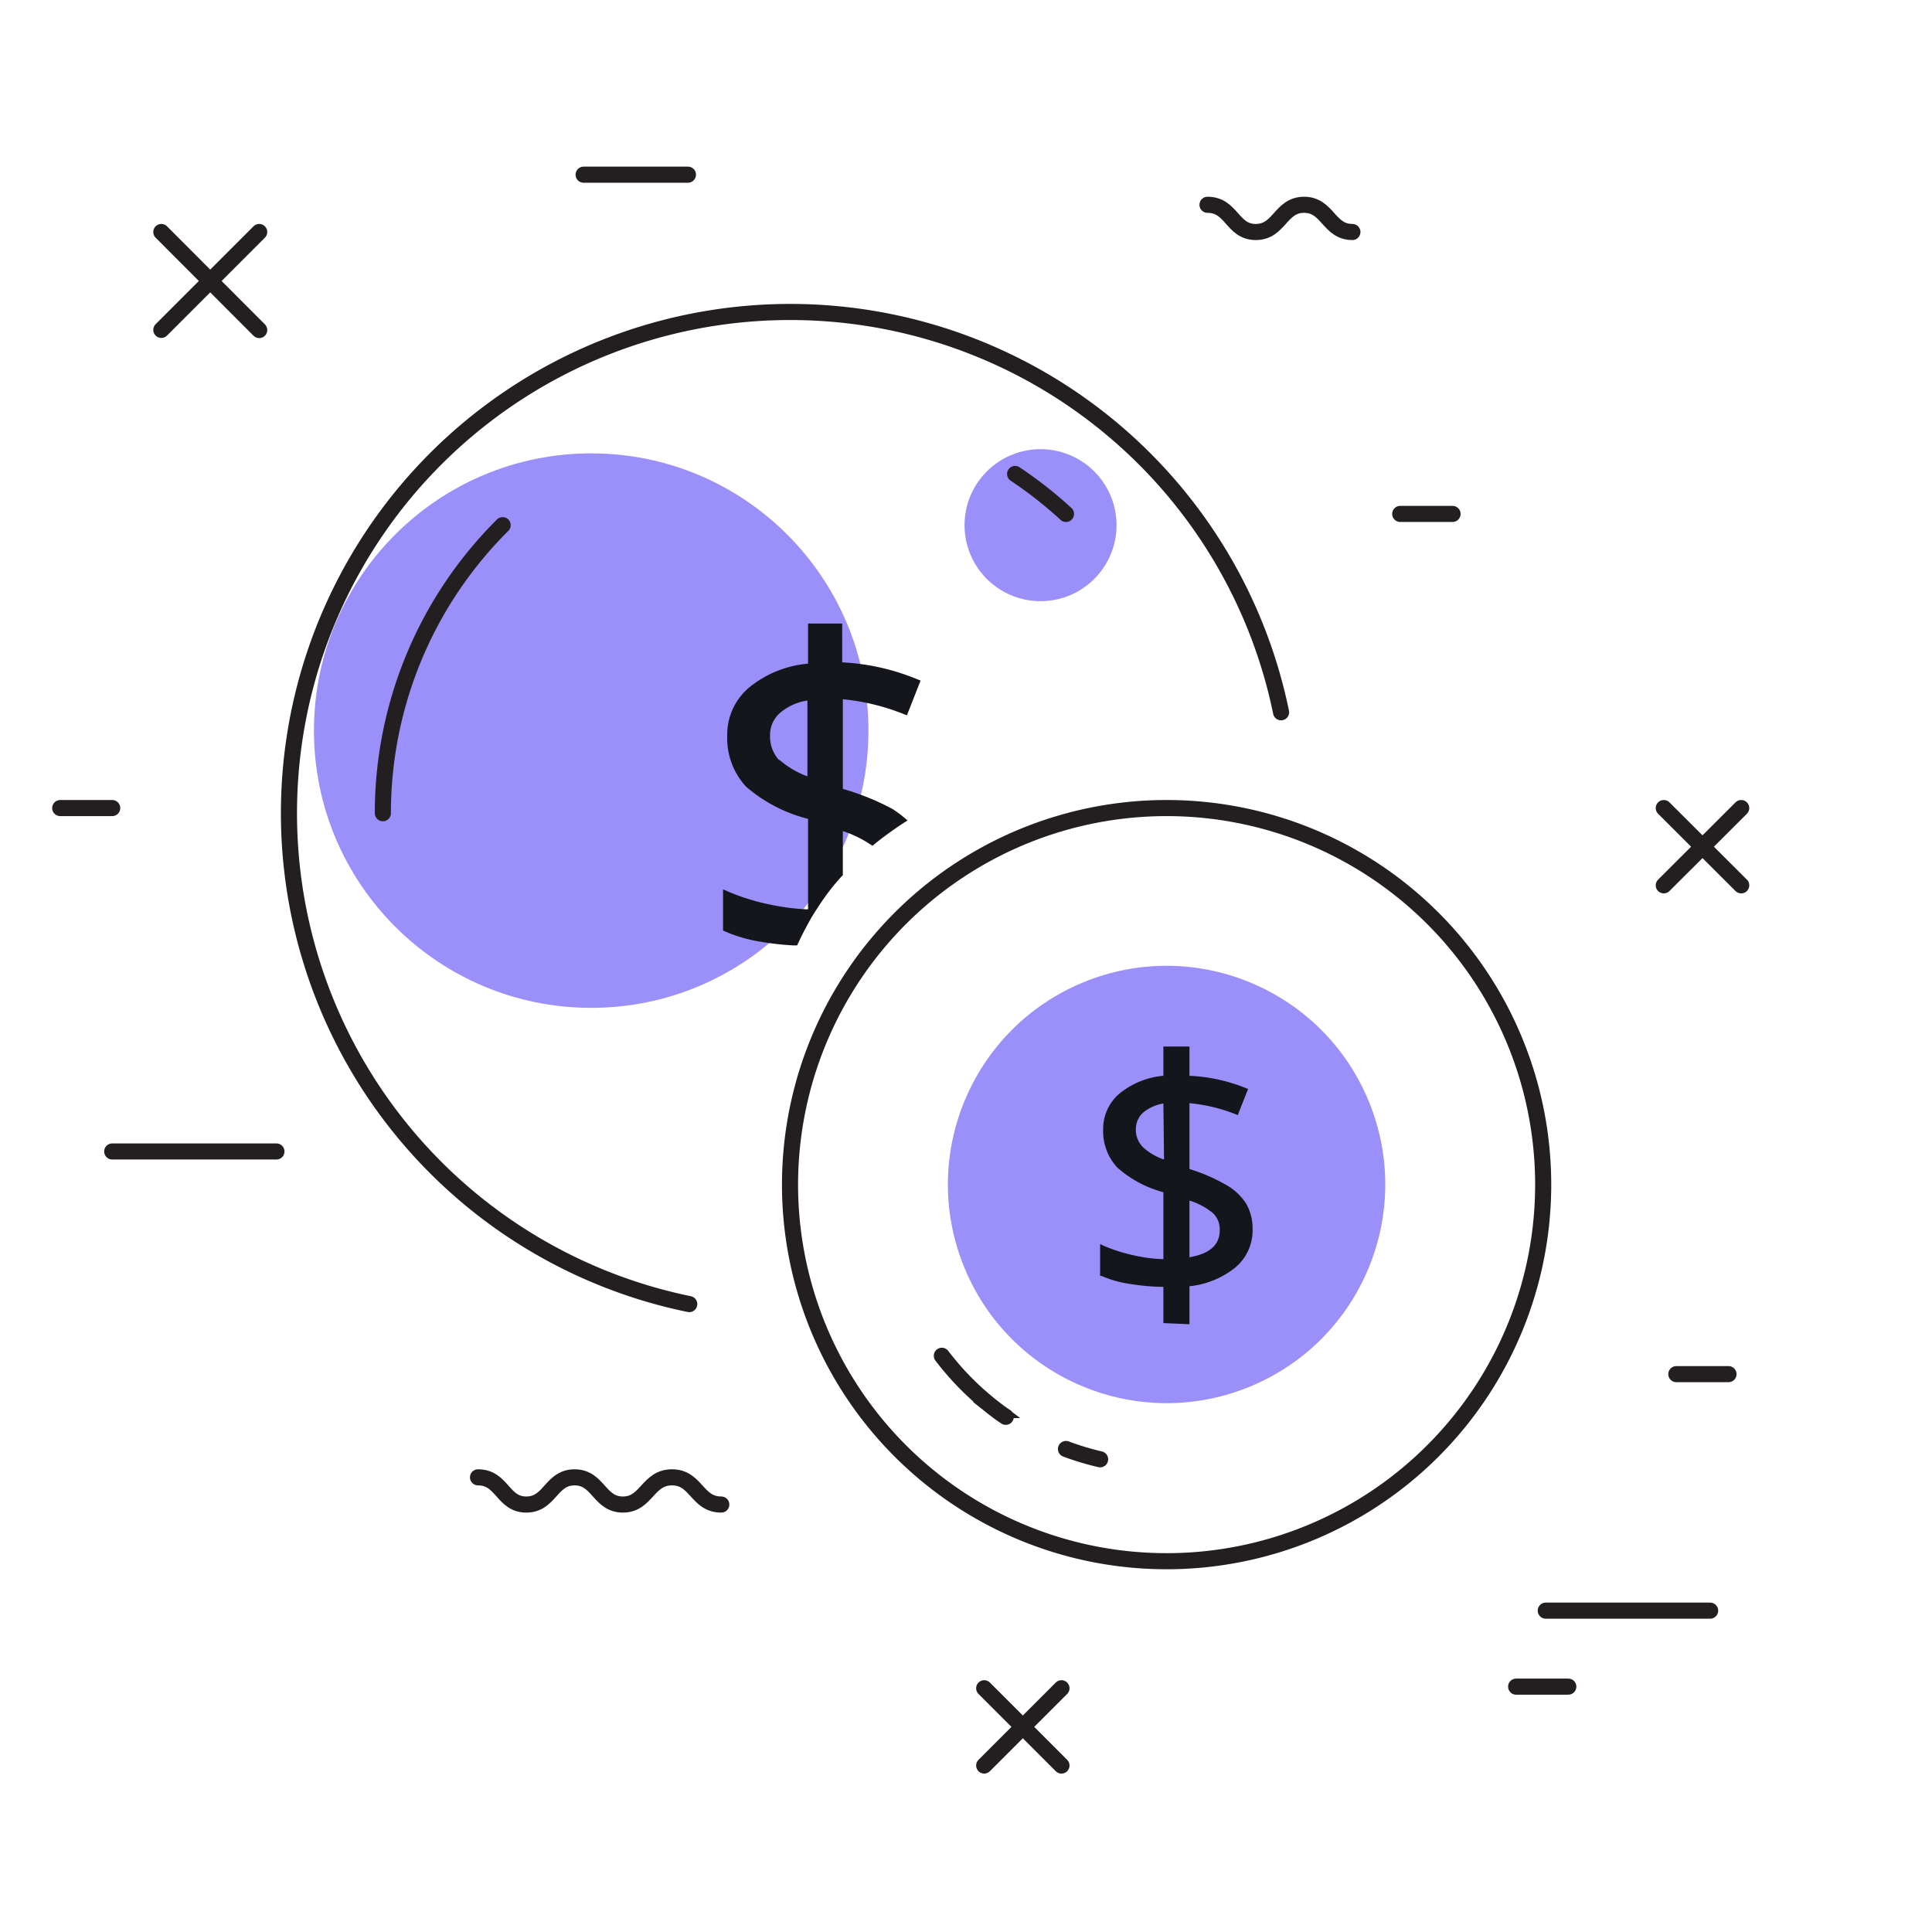<svg id="Layer_1" data-name="Layer 1" xmlns="http://www.w3.org/2000/svg" viewBox="0 0 120 120"><defs><style>.cls-1{fill:#9b8ff9;}.cls-2{fill:none;stroke:#231f20;stroke-linecap:round;stroke-miterlimit:10;}.cls-3{fill:#15161b;}</style></defs><title>Artboard 9 copy</title><circle class="cls-1" cx="72.46" cy="73.57" r="13.58" transform="translate(-22.64 33.33) rotate(-22.5)"/><circle class="cls-1" cx="36.72" cy="45.38" r="17.22"/><path class="cls-1" d="M69.35,32.62a4.72,4.72,0,1,1-4.72-4.72A4.72,4.72,0,0,1,69.35,32.62Z"/><line class="cls-2" x1="106.22" y1="100.04" x2="96.01" y2="100.04"/><line class="cls-2" x1="97.41" y1="104.76" x2="94.17" y2="104.76"/><line class="cls-2" x1="103.34" y1="50.19" x2="108.15" y2="54.99"/><line class="cls-2" x1="108.15" y1="50.19" x2="103.34" y2="54.99"/><line class="cls-2" x1="61.13" y1="104.86" x2="65.93" y2="109.66"/><line class="cls-2" x1="65.93" y1="104.86" x2="61.13" y2="109.66"/><line class="cls-2" x1="10.02" y1="14.41" x2="16.1" y2="20.5"/><line class="cls-2" x1="16.1" y1="14.41" x2="10.02" y2="20.49"/><path class="cls-2" d="M75,12.72c1.52,0,1.52,1.69,3,1.69s1.52-1.69,3-1.69,1.52,1.69,3,1.69"/><path class="cls-2" d="M29.69,91.76c1.52,0,1.52,1.69,3,1.69s1.52-1.69,3-1.69,1.52,1.69,3,1.69,1.53-1.69,3.05-1.69,1.53,1.69,3.06,1.69"/><line class="cls-2" x1="6.97" y1="71.52" x2="17.17" y2="71.52"/><line class="cls-2" x1="36.25" y1="10.85" x2="42.73" y2="10.85"/><line class="cls-2" x1="3.74" y1="50.19" x2="6.97" y2="50.19"/><line class="cls-2" x1="104.12" y1="85.35" x2="107.36" y2="85.35"/><line class="cls-2" x1="86.97" y1="31.92" x2="90.22" y2="31.92"/><path class="cls-2" d="M42.81,81A31.13,31.13,0,1,1,79.57,44.24"/><path class="cls-2" d="M31.22,32.62a25.21,25.21,0,0,0-7.44,17.89"/><path class="cls-2" d="M66.21,31.92a25.92,25.92,0,0,0-3.16-2.48"/><path class="cls-2" d="M95.85,73.57A23.39,23.39,0,1,1,72.46,50.19,23.39,23.39,0,0,1,95.85,73.57Z"/><path class="cls-2" d="M62.47,88c-.2-.13-.4-.27-.59-.42a17.69,17.69,0,0,1-3.38-3.37"/><path class="cls-2" d="M68.33,90.64A17.34,17.34,0,0,1,66.21,90"/><path class="cls-3" d="M56,44.3l.33.13.85-2.16-.33-.13a14,14,0,0,0-4.54-1V38.73H50.19v2.49a6.71,6.71,0,0,0-3.57,1.41,3.81,3.81,0,0,0-1.45,3.08,4.41,4.41,0,0,0,1.17,3.15,9.35,9.35,0,0,0,3.85,2v5.62h-.07a13.92,13.92,0,0,1-2.36-.31,13.43,13.43,0,0,1-2.36-.72l-.49-.21v2.56l.21.09a9.3,9.3,0,0,0,2.3.63,16.64,16.64,0,0,0,1.85.2l.24,0,.11-.23c.23-.5.5-1,.78-1.5l.21-.34.23-.35a14,14,0,0,1,1.41-1.84l.1-.1V51.62a7,7,0,0,1,1.62.77l.22.14.2-.16c.48-.39,1-.76,1.57-1.15l.41-.26L56,50.65c-.18-.14-.36-.27-.56-.4A15.47,15.47,0,0,0,52.35,49V43.43A13.85,13.85,0,0,1,56,44.3Zm-7.62,2.9a2.16,2.16,0,0,1-.55-1.52,1.81,1.81,0,0,1,.63-1.41,3.41,3.41,0,0,1,1.69-.76v4.71A5.52,5.52,0,0,1,48.42,47.2Z"/><path class="cls-3" d="M72.26,82.18V79.93a13.48,13.48,0,0,1-2.05-.18,6.79,6.79,0,0,1-1.79-.5l-.09,0V77.27l.23.11a10.13,10.13,0,0,0,1.9.6,9.44,9.44,0,0,0,1.8.23V74.05a7,7,0,0,1-2.86-1.53,3.3,3.3,0,0,1-.88-2.36,2.86,2.86,0,0,1,1.08-2.29,5,5,0,0,1,2.66-1.05V65h1.62v1.82a10.5,10.5,0,0,1,3.49.76l.15.06-.64,1.62-.15-.06a10.38,10.38,0,0,0-2.85-.68v4.09a11,11,0,0,1,2.3,1,3.49,3.49,0,0,1,1.22,1.15,3.07,3.07,0,0,1,.4,1.59,3,3,0,0,1-1.09,2.39,5.4,5.4,0,0,1-2.83,1.15v2.36Zm1.62-4.09c1.26-.22,1.88-.77,1.88-1.67a1.4,1.4,0,0,0-.41-1.06,4.17,4.17,0,0,0-1.47-.79Zm-1.62-9.55a2.65,2.65,0,0,0-1.24.55,1.39,1.39,0,0,0-.47,1A1.53,1.53,0,0,0,71,71.26a3.6,3.6,0,0,0,1.3.76Z"/></svg>